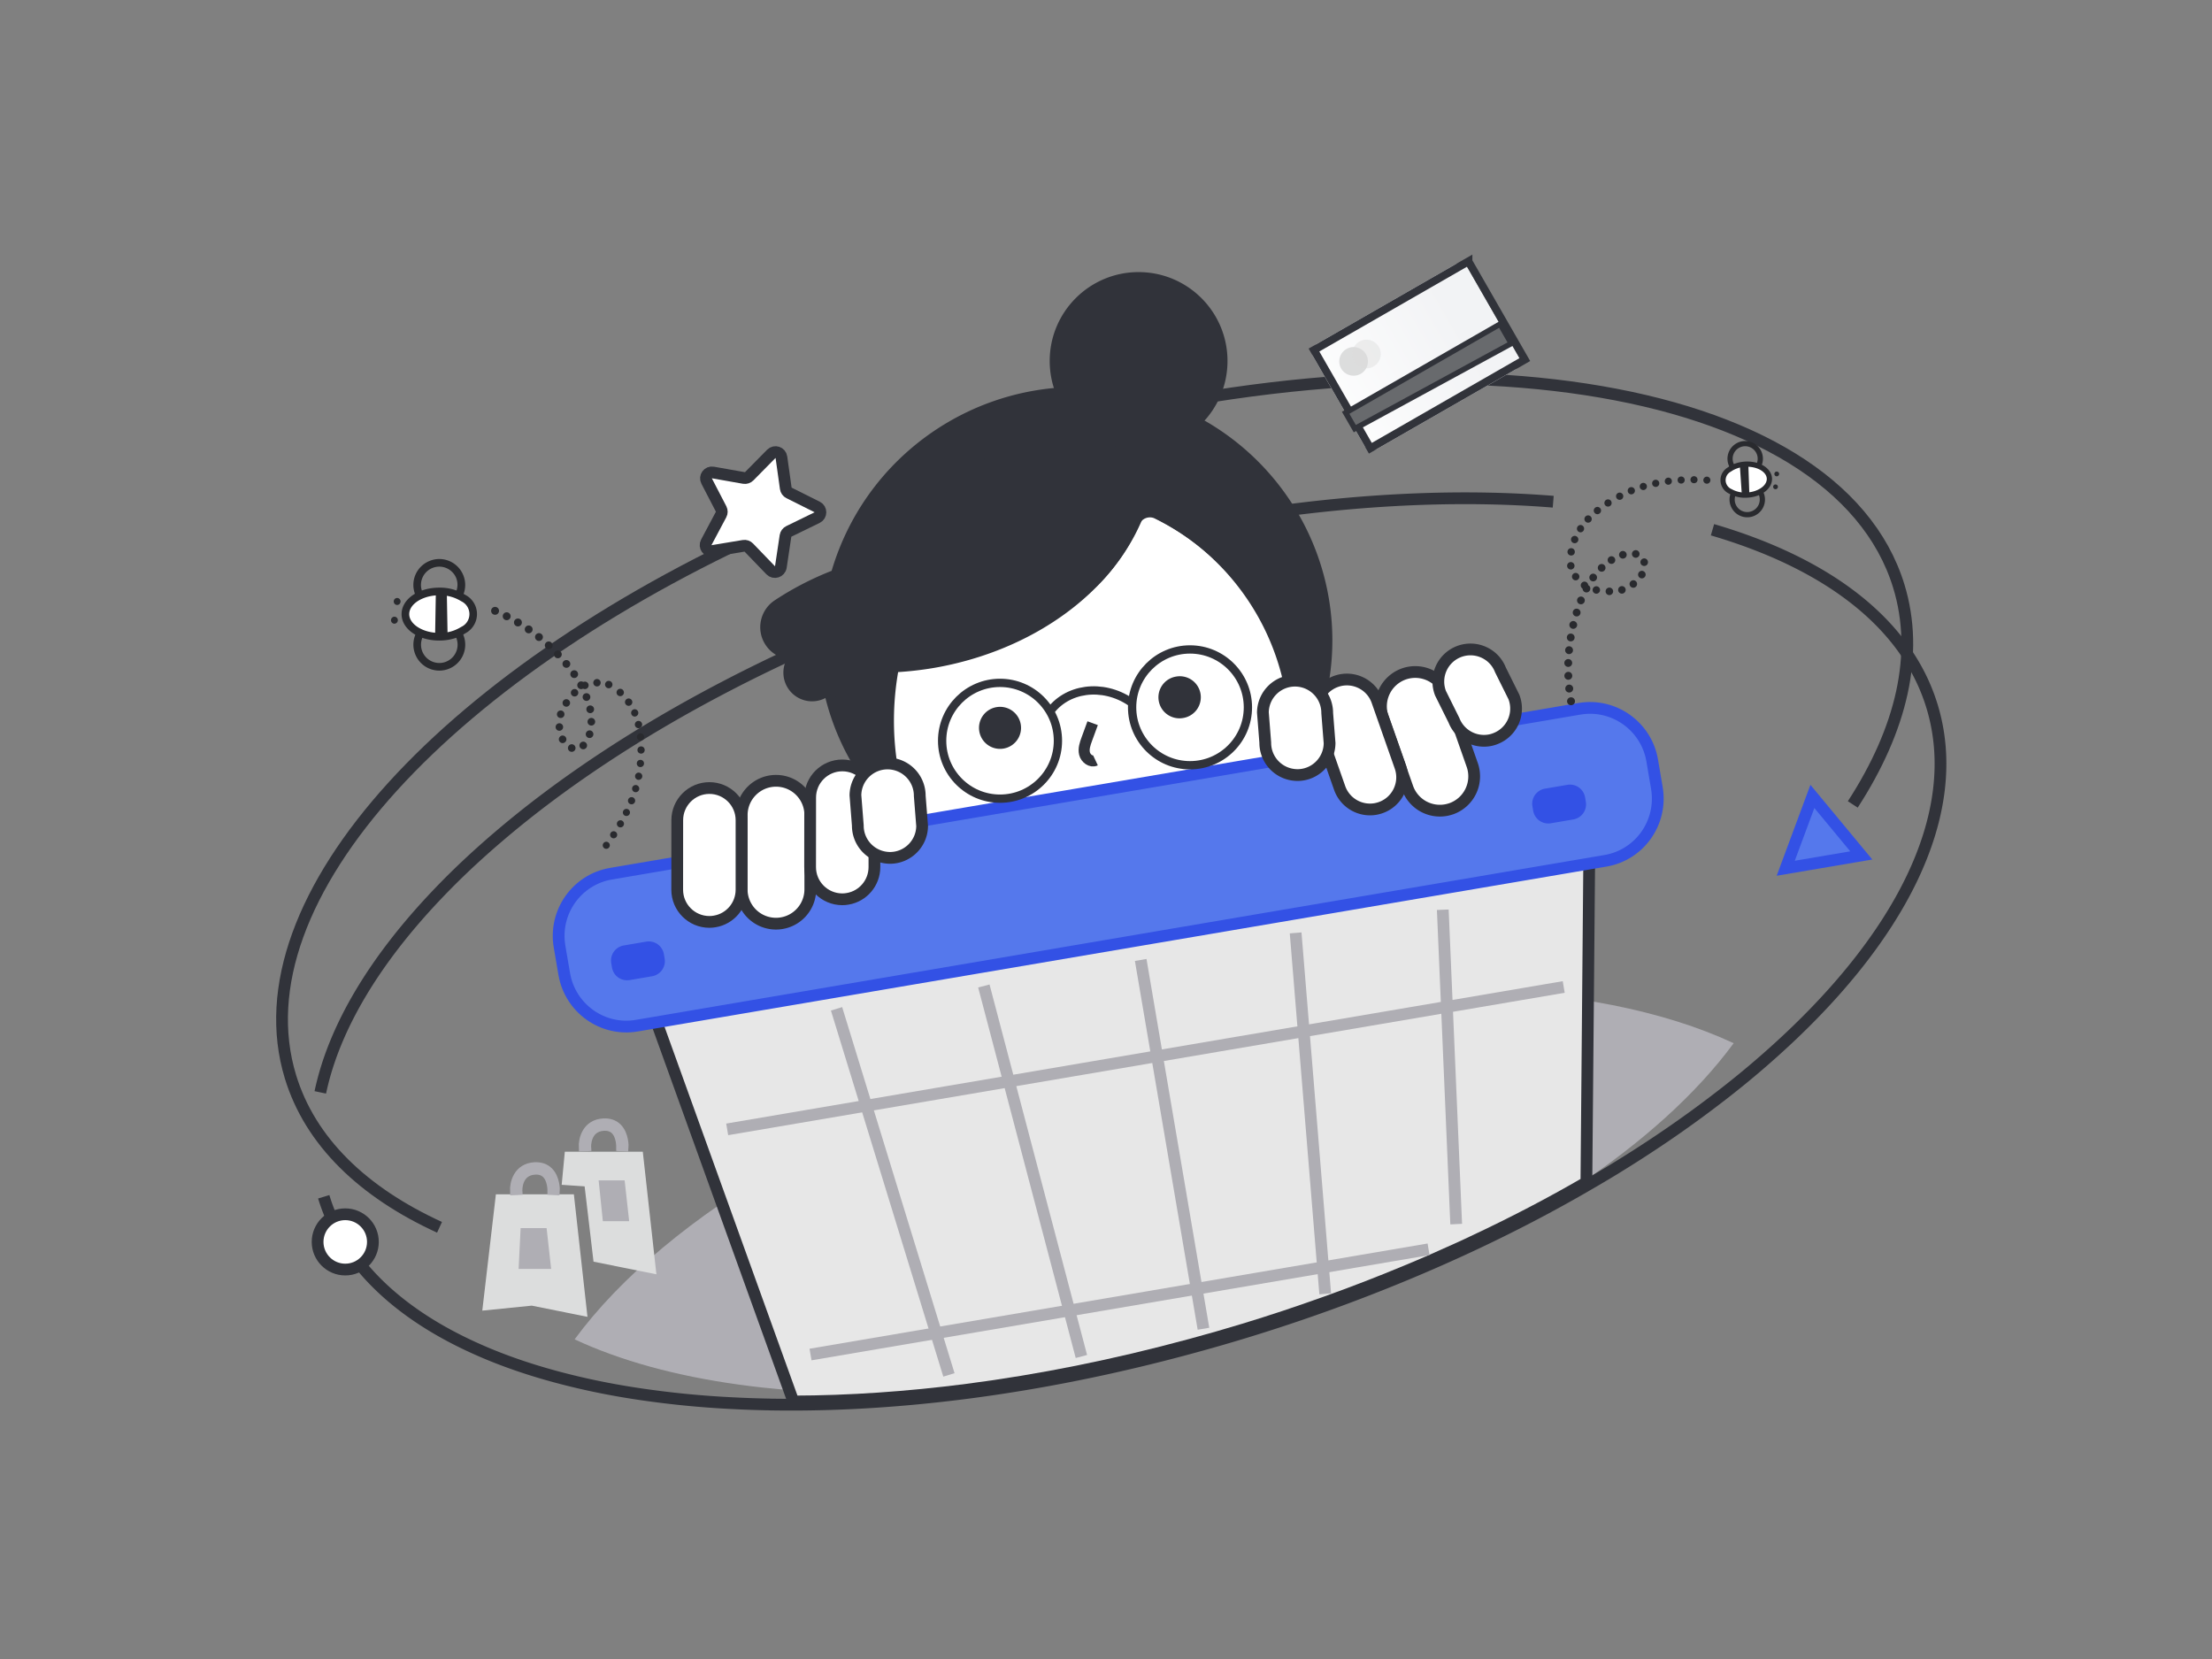 <svg viewBox="0 0 400 300" fill="none" xmlns="http://www.w3.org/2000/svg"><rect x="0" y="0" width="400" height="300" fill="#808080" stroke="none"/><path fill-rule="evenodd" clip-rule="evenodd" d="M166.771 251.675c-5.22.25-10.3.3-15.23.15-4.73-.13-9.31-.44-13.71-.92-1.47-.16-2.9-.34-4.33-.54-11.33-1.57-21.35-4.32-29.59-8.17 16.53-22.49 52.69-44.01 97.47-55.45 44.79-11.44 86.83-9.9 112.12 1.9-6.65 9.05-16.47 17.95-28.77 26.09-3.69 2.45-7.62 4.84-11.75 7.13-5.24 2.92-10.8 5.7-16.66 8.31-12.27 5.49-25.84 10.23-40.29 13.92-17.07 4.36-33.76 6.84-49.26 7.58Z" fill="#AFAEB4"/><path fill-rule="evenodd" clip-rule="evenodd" d="M266.27 224.554c-.97.47-1.95.92-2.94 1.36-2.96 1.35-5.97 2.67-9.04 3.94-4.76 1.98-9.65 3.88-14.65 5.66-4.79 1.72-9.68 3.35-14.67 4.87-3.23.98-6.45 1.91-9.65 2.77-13.8 3.75-27.36 6.45-40.38 8.14-10.93 1.41-21.49 2.12-31.48 2.14l-27.17-75.38c-1.73-4.8 2.93-9.79 10.43-11.07l147.21-25.06c7.51-1.28 13.56 1.9 13.51 6.99l-.57 64.9c-6.49 3.77-13.37 7.36-20.6 10.74Z" fill="#E7E7E7"/><path d="M263.33 225.914c.99-.44 1.97-.89 2.94-1.36 7.23-3.38 14.11-6.97 20.6-10.74l.57-64.9c.05-5.09-6-8.27-13.51-6.99l-147.21 25.06c-7.5 1.28-12.16 6.27-10.43 11.07l27.17 75.38c9.99-.02 20.55-.73 31.48-2.14 13.02-1.69 26.58-4.39 40.38-8.14 3.2-.86 6.42-1.79 9.65-2.77 4.99-1.52 9.88-3.15 14.67-4.87 5-1.78 9.89-3.68 14.65-5.66 3.07-1.27 6.08-2.59 9.04-3.94Z" stroke="#31333A" stroke-width="2.126"/><path d="m151.275 182.426 20.32 66.2M263.331 221.358l-.04-.79-2.39-56.06M177.911 178.296l17.64 67M239.641 233.967l-.51-6.19-4.84-59.08M206.275 173.59l11.35 66.69M131.5 204.227l151.27-25.75" stroke="#AFAEB4" stroke-width="2.126"/><path d="m258.331 225.912-19.2 3.27-92.56 15.76" stroke="#AFAEB4" stroke-width="2.126"/><path d="M176.931 81.466c.75-.22 1.49-.45 2.24-.67 79.45-23.62 152.7-12.48 164.2 25.22 3.74 12.27.49 25.85-8.33 39.45M79.48 221.936c-13.84-6.34-23.37-15.49-26.95-27.21-9.88-32.4 29.02-73.97 90.37-100.73" stroke="#31333A" stroke-width="2.126"/><path d="M57.922 197.536c2.46-11.69 9.82-23.9 21.1-35.75 3.31-3.49 6.98-6.95 10.96-10.35 11.4-9.77 25.39-19.07 41.38-27.38 15.5-8.07 32.87-15.19 51.57-20.9 25.8-7.87 51.01-12.07 73.72-12.9 8.45-.31 16.55-.15 24.22.47M309.672 95.797c20.71 6.07 35.11 16.87 39.7 31.91 5.98 19.62-5.91 42.59-29.84 63.59-2.9 2.56-5.99 5.09-9.24 7.56-5.7 4.37-11.91 8.61-18.58 12.68l-1.44.87-.03.01c-.96.58-1.93 1.15-2.92 1.72-10.1 5.89-21.17 11.37-33.03 16.3a316.644 316.644 0 0 1-38.97 13.3c-13.8 3.75-27.36 6.45-40.38 8.14-12.36 1.6-24.24 2.29-35.37 2.11-.12 0-.23 0-.34-.01-2.16-.04-4.3-.11-6.4-.22a170.912 170.912 0 0 1-15.52-1.43c-5.13-.7-10.02-1.64-14.63-2.8-5.92-1.48-11.4-3.32-16.33-5.52-9.94-4.41-17.73-10.23-22.78-17.38-2.22-3.15-3.92-6.55-5.03-10.21" stroke="#31333A" stroke-width="2.126"/><path fill-rule="evenodd" clip-rule="evenodd" d="m336.577 154.688-13.66 2.32 4.82-12.99 8.84 10.67Z" fill="#5578EC"/><path d="m322.917 157.008 13.66-2.32-8.84-10.67-4.82 12.99Z" stroke="#3351E5" stroke-width="2.126"/><path fill-rule="evenodd" clip-rule="evenodd" d="M142.644 96.093c-.32.16-.54.46-.6.81l-.84 5.62c-.14.89-1.23 1.23-1.85.59l-3.94-4.09c-.25-.26-.6-.38-.95-.32l-5.61.93c-.89.15-1.55-.78-1.13-1.57l2.67-5.02c.17-.31.17-.68.01-1l-2.62-5.05c-.41-.79.26-1.71 1.14-1.55l5.6.99c.35.06.71-.06.96-.31l3.99-4.05c.63-.63 1.71-.28 1.83.61l.79 5.63c.05.35.27.66.59.82l5.08 2.54c.8.4.79 1.54-.01 1.93l-5.11 2.49Z" fill="#fff"/><path d="M142.044 96.903c.06-.35.28-.65.6-.81l5.11-2.49c.8-.39.81-1.53.01-1.93l-5.08-2.54c-.32-.16-.54-.47-.59-.82l-.79-5.63c-.12-.89-1.2-1.24-1.83-.61l-3.99 4.05c-.25.25-.61.37-.96.31l-5.6-.99c-.88-.16-1.55.76-1.14 1.55l2.62 5.05c.16.32.16.69-.01 1l-2.67 5.02c-.42.79.24 1.72 1.13 1.57l5.61-.93c.35-.06.7.06.95.32l3.94 4.09c.62.64 1.71.3 1.85-.59l.84-5.62Z" stroke="#31333A" stroke-width="2.126"/><path fill-rule="evenodd" clip-rule="evenodd" d="M62.432 219.577c-2.76 0-5 2.24-5 5s2.24 5 5 5 5-2.24 5-5-2.24-5-5-5Z" fill="#fff"/><path d="M62.432 219.577c-2.76 0-5 2.24-5 5s2.24 5 5 5 5-2.24 5-5-2.24-5-5-5Z" stroke="#31333A" stroke-width="2.126"/><path fill-rule="evenodd" clip-rule="evenodd" d="M205.859 92.823c.01-.04.02-.06.04-.1.33-.73 1.2-1.04 1.94-.7 17.56 8.05 28.06 26.36 26.15 45.55-6.09 11.18-17.65 19.75-31.93 22.18-3.82.65-7.59.82-11.26.56-.56-.04-1.11-.09-1.66-.15-.04 0-.09-.01-.13-.01-10.15-1.22-19.46-5.83-26.54-12.81-.1-.1-.19-.2-.28-.29-4.95-5.29-8.41-11.89-9.68-19.35a37 37 0 0 1-.49-7.69c5.5.63 11.06.47 16.52-.48 11.82-2.02 21.98-7.29 28.99-14.26 3.62-3.52 6.46-7.76 8.33-12.45Z" fill="#fff"/><path d="M205.899 92.723c-.02.04-.03.06-.04.1a35.928 35.928 0 0 1-8.33 12.45c-7.01 6.97-17.17 12.24-28.99 14.26-5.46.95-11.02 1.11-16.52.48a37 37 0 0 0 .49 7.69c1.27 7.46 4.73 14.06 9.68 19.35.09.09.18.19.28.29 7.08 6.98 16.39 11.59 26.54 12.81.04 0 .09.01.13.01.55.06 1.1.11 1.66.15 3.67.26 7.44.09 11.26-.56 14.28-2.43 25.84-11 31.93-22.18 1.91-19.19-8.59-37.5-26.15-45.55-.74-.34-1.61-.03-1.94.7Z" stroke="#31333A" stroke-width="2.126"/><path fill-rule="evenodd" clip-rule="evenodd" d="M209.077 93.33c-.05-.02-.089-.05-.139-.07a2.577 2.577 0 0 0-3.371 1.37 36.3 36.3 0 0 1-7.92 11.42c-7.01 6.97-17.16 12.25-28.97 14.26-2.219.37-4.45.62-6.69.75a51.939 51.939 0 0 0-.09 18.02c.64 3.77 1.69 7.46 3.13 11.01a45.004 45.004 0 0 1-16-27.44c-.13-.79-.24-1.58-.33-2.38-1.12-.2-2.23-.43-3.31-.7-1.32-.33-2.61-.71-3.87-1.14a5.323 5.323 0 0 1-2.67-2.1c-1.61-2.45-.92-5.75 1.53-7.36 3.27-2.16 6.77-3.96 10.42-5.37 6.74-23.24 30.361-37.26 53.981-32.04 18.04 3.96 31.88 18.45 35.009 36.64a44.97 44.97 0 0 1-5.71 30.65c2.081-18.92-7.919-37.12-25-45.52Z" fill="#31333A"/><path d="M208.938 93.26c.05.02.089.05.139.07 17.08 8.4 27.08 26.6 25 45.52a44.97 44.97 0 0 0 5.71-30.65c-3.13-18.19-16.969-32.68-35.009-36.64-23.62-5.22-47.241 8.8-53.981 32.04a54.638 54.638 0 0 0-10.42 5.37c-2.45 1.61-3.14 4.91-1.53 7.36.64.98 1.58 1.71 2.67 2.1 1.26.43 2.55.81 3.87 1.14 1.08.27 2.19.5 3.31.7.09.8.2 1.59.33 2.38a45.004 45.004 0 0 0 16 27.44 52.794 52.794 0 0 1-3.13-11.01c-1.02-5.96-.99-12.06.09-18.02 2.24-.13 4.47-.38 6.69-.75 11.811-2.01 21.96-7.29 28.97-14.26 3.35-3.26 6.04-7.14 7.92-11.42a2.577 2.577 0 0 1 3.371-1.37Z" stroke="#31333A"/><path d="M198.634 149.629c-.2-1.17.79-2.32 2.22-2.56 1.42-.25 2.74.51 2.94 1.68" stroke="#31333A" stroke-width="2.126"/><path d="M188.666 81.06c-23.669 4.029-39.855 24.911-36.156 46.639 3.698 21.727 25.881 36.078 49.55 32.049 23.67-4.029 39.855-24.911 36.157-46.638-3.699-21.728-25.881-36.079-49.551-32.05Z" stroke="#31333A" stroke-width="2.126"/><path fill-rule="evenodd" clip-rule="evenodd" d="M213.951 129.837a3.8 3.8 0 1 0-1.275-7.492 3.8 3.8 0 1 0 1.275 7.492ZM181.474 135.365a3.798 3.798 0 0 0 3.108-4.383 3.799 3.799 0 0 0-4.384-3.109 3.798 3.798 0 0 0-3.108 4.384 3.797 3.797 0 0 0 4.384 3.108Z" fill="#31333A"/><path d="m197.586 130.776-1.06 2.89c-.31.84-.62 1.74-.41 2.6.21.87 1.17 1.61 1.98 1.23" stroke="#31333A" stroke-width="2"/><path fill-rule="evenodd" clip-rule="evenodd" d="m290.313 155.661-175.15 29.81c-6.19 1.06-12.07-3.13-13.13-9.35l-.85-4.96c-1.05-6.22 3.11-12.12 9.31-13.17l175.14-29.82c6.2-1.05 12.08 3.14 13.14 9.36l.84 4.95c1.06 6.23-3.1 12.13-9.3 13.18Z" fill="#5578EC"/><path d="m115.163 185.471 175.15-29.81c6.2-1.05 10.36-6.95 9.3-13.18l-.84-4.95c-1.06-6.22-6.94-10.41-13.14-9.36l-175.14 29.82c-6.2 1.05-10.36 6.95-9.31 13.17l.85 4.96c1.06 6.22 6.94 10.41 13.13 9.35Z" stroke="#3351E5" stroke-width="2.126"/><path fill-rule="evenodd" clip-rule="evenodd" d="M140.328 141.195c3.43 0 6.2 2.78 6.2 6.21v13.42c-.01 3.07-2.23 5.62-5.16 6.11a6.205 6.205 0 0 1-7.25-6.11l.01-13.43c0-3.42 2.78-6.2 6.2-6.2Z" fill="#fff"/><path d="M146.528 147.405c0-3.43-2.77-6.21-6.2-6.21-3.42 0-6.2 2.78-6.2 6.2l-.01 13.43a6.205 6.205 0 0 0 12.41 0v-13.42Z" stroke="#31333A" stroke-width="2.126"/><path fill-rule="evenodd" clip-rule="evenodd" d="M152.314 138.411c3.21 0 5.81 2.6 5.81 5.81v12.59c-.01 2.87-2.09 5.26-4.83 5.72-.33.06-.65.09-.99.09a5.823 5.823 0 0 1-5.81-5.82l.01-12.58c0-3.21 2.61-5.81 5.81-5.81Z" fill="#fff"/><path d="M158.124 144.221c0-3.21-2.6-5.81-5.81-5.81-3.2 0-5.81 2.6-5.81 5.81l-.01 12.58c0 3.21 2.6 5.81 5.81 5.82.34 0 .66-.03.99-.09 2.74-.46 4.82-2.85 4.83-5.72v-12.59Z" stroke="#31333A" stroke-width="2.126"/><path fill-rule="evenodd" clip-rule="evenodd" d="M128.28 142.502c3.21 0 5.81 2.61 5.81 5.81v12.59c-.01 2.87-2.09 5.26-4.83 5.72-.33.06-.65.09-.99.09a5.823 5.823 0 0 1-5.81-5.82l.01-12.58c0-3.21 2.61-5.81 5.81-5.81Z" fill="#fff"/><path d="M134.09 148.312c0-3.2-2.6-5.81-5.81-5.81-3.2 0-5.81 2.6-5.81 5.81l-.01 12.58c0 3.21 2.6 5.81 5.81 5.82.34 0 .66-.03.99-.09 2.74-.46 4.82-2.85 4.83-5.72v-12.59Z" stroke="#31333A" stroke-width="2.126"/><path fill-rule="evenodd" clip-rule="evenodd" d="M266.231 138.338a6.216 6.216 0 0 1-3.8 7.91c-.34.11-.68.2-1.02.26a6.21 6.21 0 0 1-6.89-4.06l-4.45-12.67a6.216 6.216 0 0 1 3.8-7.91c3.23-1.13 6.77.57 7.91 3.8l4.45 12.67Z" fill="#fff"/><path d="M262.431 146.248a6.216 6.216 0 0 0 3.8-7.91l-4.45-12.67a6.216 6.216 0 0 0-7.91-3.8 6.216 6.216 0 0 0-3.8 7.91l4.45 12.67a6.21 6.21 0 0 0 6.89 4.06c.34-.06.68-.15 1.02-.26Z" stroke="#31333A" stroke-width="2.126"/><path fill-rule="evenodd" clip-rule="evenodd" d="M253.221 138.637c1.06 3.03-.53 6.35-3.56 7.41-.32.11-.64.19-.96.25-2.74.46-5.5-1.1-6.45-3.81l-4.17-11.87c-1.06-3.03.53-6.35 3.56-7.41 3.02-1.06 6.35.53 7.41 3.56l4.17 11.87Z" fill="#fff"/><path d="M249.661 146.047c3.03-1.06 4.62-4.38 3.56-7.41l-4.17-11.87c-1.06-3.03-4.39-4.62-7.41-3.56-3.03 1.06-4.62 4.38-3.56 7.41l4.17 11.87a5.822 5.822 0 0 0 6.45 3.81c.32-.06.64-.14.96-.25Z" stroke="#31333A" stroke-width="2.126"/><path fill-rule="evenodd" clip-rule="evenodd" d="M240.431 134.387a5.824 5.824 0 0 1-5.86 5.77c-.34-.01-.66-.04-.99-.1a5.818 5.818 0 0 1-4.78-5.76l-.43-5.45a5.809 5.809 0 0 1 5.86-5.76 5.83 5.83 0 0 1 5.77 5.86l.43 5.44Z" fill="#fff"/><path d="M234.571 140.157c3.21.02 5.83-2.56 5.86-5.77l-.43-5.44a5.83 5.83 0 0 0-5.77-5.86 5.809 5.809 0 0 0-5.86 5.76l.43 5.45a5.818 5.818 0 0 0 4.78 5.76c.33.06.65.09.99.1Z" stroke="#31333A" stroke-width="2.126"/><path fill-rule="evenodd" clip-rule="evenodd" d="M166.75 149.362a5.824 5.824 0 0 1-5.86 5.77c-.34-.01-.67-.04-.99-.1a5.818 5.818 0 0 1-4.78-5.76l-.43-5.45a5.809 5.809 0 0 1 5.86-5.76 5.83 5.83 0 0 1 5.77 5.86l.43 5.44Z" fill="#fff"/><path d="M160.89 155.132c3.21.02 5.83-2.56 5.86-5.77l-.43-5.44a5.83 5.83 0 0 0-5.77-5.86 5.809 5.809 0 0 0-5.86 5.76l.43 5.45a5.818 5.818 0 0 0 4.78 5.76c.32.06.65.09.99.1Z" stroke="#31333A" stroke-width="2.126"/><path fill-rule="evenodd" clip-rule="evenodd" d="M273.756 126.021a5.813 5.813 0 0 1-3.3 7.53c-.31.13-.63.22-.94.29-2.73.56-5.54-.9-6.59-3.58l-2.43-4.89a5.817 5.817 0 0 1 3.29-7.53c2.99-1.17 6.37.3 7.54 3.29l2.43 4.89Z" fill="#fff"/><path d="M270.456 133.551a5.813 5.813 0 0 0 3.3-7.53l-2.43-4.89c-1.17-2.99-4.55-4.46-7.54-3.29a5.817 5.817 0 0 0-3.29 7.53l2.43 4.89a5.822 5.822 0 0 0 6.59 3.58c.31-.07.63-.16.94-.29Z" stroke="#31333A" stroke-width="2.126"/><path fill-rule="evenodd" clip-rule="evenodd" d="m280.453 148.872 4.041-.688a2.807 2.807 0 0 0 1.807-1.13 2.803 2.803 0 0 0 .468-2.077l-.133-.779a2.801 2.801 0 0 0-1.129-1.806 2.798 2.798 0 0 0-2.078-.468l-4.042.688a2.8 2.8 0 0 0-1.806 1.129 2.8 2.8 0 0 0-.468 2.078l.133.779c.124.729.527 1.37 1.129 1.806a2.805 2.805 0 0 0 2.078.468ZM113.871 177.227l4.041-.688a2.802 2.802 0 0 0 1.807-1.129c.423-.61.592-1.349.468-2.078l-.133-.779a2.804 2.804 0 0 0-1.129-1.806 2.802 2.802 0 0 0-2.078-.468l-4.042.688a2.804 2.804 0 0 0-1.806 1.129 2.802 2.802 0 0 0-.468 2.078l.133.779a2.8 2.8 0 0 0 1.129 1.806 2.8 2.8 0 0 0 2.078.468Z" fill="#3351E5"/><path fill-rule="evenodd" clip-rule="evenodd" d="M146.852 116.45a5.185 5.185 0 1 0-.01 10.37 5.185 5.185 0 0 0 .01-10.37ZM205.89 49.204c-8.87 0-16.07 7.2-16.07 16.07 0 8.88 7.2 16.08 16.07 16.08 8.88 0 16.08-7.2 16.08-16.08 0-8.87-7.2-16.07-16.08-16.07Z" fill="#31333A"/><path fill-rule="evenodd" clip-rule="evenodd" d="M284.097 126.094a.715.715 0 1 0-.01 1.43.715.715 0 0 0 .01-1.43ZM283.773 123.801a.715.715 0 1 0-.01 1.43.715.715 0 0 0 .01-1.43ZM283.597 121.492a.715.715 0 1 0 .01 1.43.715.715 0 0 0-.01-1.43ZM283.589 119.177c-.39 0-.71.32-.71.71 0 .39.32.71.71.71.39 0 .71-.32.71-.71 0-.39-.32-.71-.71-.71ZM283.737 116.865c-.39 0-.71.32-.71.71 0 .39.32.71.71.71.39 0 .71-.32.71-.71 0-.39-.32-.71-.71-.71ZM284.041 114.57a.704.704 0 1 0 0 1.41c.39 0 .7-.31.7-.7 0-.39-.31-.71-.7-.71ZM284.49 112.3c-.38 0-.7.32-.7.7 0 .39.32.71.7.71.39 0 .71-.32.71-.71 0-.38-.32-.7-.71-.7ZM285.103 110.066c-.39 0-.7.31-.7.7a.704.704 0 1 0 1.41 0c0-.39-.32-.7-.71-.7ZM285.881 107.873c-.39 0-.7.31-.7.7 0 .39.31.7.7.7.39 0 .7-.31.7-.7 0-.39-.31-.7-.7-.7ZM286.883 105.732c-.39 0-.7.31-.7.7 0 .38.31.7.7.7.38 0 .7-.32.7-.7 0-.39-.32-.7-.7-.7ZM288.129 103.737a.696.696 0 1 0-.009 1.391.696.696 0 0 0 .009-1.391ZM289.625 101.988c-.38 0-.69.31-.69.69a.696.696 0 1 0 .69-.69ZM291.402 100.587c-.38 0-.69.31-.69.69 0 .38.31.69.69.69.38 0 .69-.31.69-.69 0-.38-.31-.69-.69-.69ZM293.466 99.632c-.38 0-.69.31-.69.69 0 .38.31.69.69.69.38 0 .69-.31.69-.69 0-.38-.31-.69-.69-.69ZM295.798 99.482c-.38 0-.69.31-.69.69 0 .38.31.69.69.69.38 0 .69-.31.69-.69 0-.38-.31-.69-.69-.69ZM297.329 100.975c-.38 0-.69.31-.69.69 0 .38.31.68.69.68.38 0 .68-.3.68-.68 0-.38-.3-.69-.68-.69ZM296.896 103.22c-.37 0-.68.31-.68.68 0 .38.31.69.68.69.38 0 .69-.31.69-.69a.69.69 0 0 0-.69-.68ZM295.358 104.925c-.37 0-.68.31-.68.68a.68.68 0 1 0 .68-.68ZM293.292 105.988c-.38 0-.68.3-.68.68 0 .38.3.68.68.68.38 0 .68-.3.68-.68 0-.38-.3-.68-.68-.68ZM291.026 106.255a.68.68 0 0 0 0 1.36c.37 0 .68-.31.68-.68a.68.68 0 0 0-.68-.68ZM288.669 106.01a.674.674 0 1 0 0 1.35c.37 0 .67-.3.67-.67 0-.38-.3-.68-.67-.68Z" fill="#292A2E"/><path fill-rule="evenodd" clip-rule="evenodd" d="M286.52 105.177c-.37 0-.67.3-.67.67a.674.674 0 1 0 .67-.67ZM284.934 103.604a.67.67 0 1 0 0 1.34.67.67 0 0 0 0-1.34ZM284.053 101.645a.67.67 0 1 0 0 1.34.67.67 0 0 0 0-1.34ZM284.121 99.125c-.37 0-.67.3-.67.67 0 .37.3.66.67.66.37 0 .66-.29.66-.66 0-.37-.29-.67-.66-.67ZM284.758 96.9c-.37 0-.67.3-.67.67a.666.666 0 1 0 .67-.67ZM285.789 94.934a.666.666 0 0 0 0 1.33c.37 0 .67-.3.67-.67 0-.36-.3-.66-.67-.66ZM287.178 93.197a.66.66 0 1 0 0 1.32c.37 0 .66-.29.66-.66a.66.66 0 0 0-.66-.66ZM288.861 91.663c-.36 0-.66.3-.66.66 0 .36.3.66.66.66.36 0 .66-.3.66-.66 0-.36-.3-.66-.66-.66ZM290.784 90.299c-.37 0-.66.29-.66.66 0 .36.29.65.66.65.36 0 .65-.29.65-.65a.65.65 0 0 0-.65-.66ZM292.882 89.078c-.36 0-.65.29-.65.65 0 .37.29.66.65.66.37 0 .66-.29.66-.66a.65.65 0 0 0-.66-.65ZM294.99 88.084c-.36 0-.65.29-.65.65 0 .36.29.66.65.66.36 0 .66-.3.66-.66 0-.36-.3-.65-.66-.65ZM297.165 87.316c-.36 0-.65.29-.65.65 0 .36.29.65.65.65.36 0 .65-.29.65-.65 0-.36-.29-.65-.65-.65ZM299.405 86.751c-.36 0-.65.29-.65.65 0 .36.29.65.65.65.36 0 .65-.29.65-.65 0-.36-.29-.65-.65-.65ZM301.693 86.371c-.36 0-.65.29-.65.65a.644.644 0 1 0 .65-.65ZM304.001 86.161a.644.644 0 1 0 .009 1.289.644.644 0 0 0-.009-1.289ZM306.33 86.106c-.35 0-.64.29-.64.64 0 .36.29.64.64.64.36 0 .64-.28.64-.64 0-.35-.28-.64-.64-.64ZM308.656 86.19c-.35 0-.64.29-.64.64 0 .35.29.64.64.64.35 0 .64-.29.64-.64 0-.35-.29-.64-.64-.64ZM89.53 109.743a.715.715 0 1 0-.01 1.43.715.715 0 0 0 .01-1.43ZM91.633 110.724a.715.715 0 1 0-.01 1.43.715.715 0 0 0 .01-1.43ZM93.654 111.847a.715.715 0 1 0 .01 1.43.715.715 0 0 0-.01-1.43ZM95.604 113.104c-.39 0-.71.32-.71.71 0 .39.32.71.71.71.39 0 .71-.32.71-.71 0-.39-.32-.71-.71-.71ZM97.465 114.49c-.39 0-.71.32-.71.71 0 .39.32.71.71.71.39 0 .71-.32.71-.71 0-.39-.32-.71-.71-.71ZM99.228 115.999a.704.704 0 1 0 0 1.41c.39 0 .7-.31.7-.7 0-.39-.31-.71-.7-.71ZM100.875 117.624c-.38 0-.7.32-.7.7 0 .39.32.71.7.71.39 0 .71-.32.71-.71 0-.38-.32-.7-.71-.7ZM102.417 119.357c-.39 0-.7.31-.7.7a.704.704 0 1 0 1.41 0c0-.39-.32-.7-.71-.7ZM103.836 121.207c-.39 0-.7.31-.7.7 0 .39.31.7.7.7.39 0 .7-.31.7-.7 0-.39-.31-.7-.7-.7ZM105.089 123.217c-.39 0-.7.31-.7.7 0 .38.31.7.7.7.38 0 .7-.32.7-.7 0-.39-.32-.7-.7-.7ZM106.086 125.352a.696.696 0 1 0-.009 1.391.696.696 0 0 0 .009-1.391ZM106.725 127.568c-.38 0-.69.31-.69.69a.696.696 0 1 0 .69-.69ZM106.934 129.824c-.38 0-.69.31-.69.69 0 .38.31.69.69.69.38 0 .69-.31.69-.69 0-.38-.31-.69-.69-.69ZM106.614 132.076c-.38 0-.69.31-.69.69 0 .38.31.69.69.69.38 0 .69-.31.69-.69 0-.38-.31-.69-.69-.69ZM105.471 134.114c-.38 0-.69.31-.69.69 0 .38.31.69.69.69.38 0 .69-.31.69-.69 0-.38-.31-.69-.69-.69ZM103.391 134.584c-.38 0-.69.31-.69.69 0 .38.31.68.69.68.38 0 .68-.3.68-.68 0-.38-.3-.69-.68-.69ZM101.735 133.006c-.37 0-.68.31-.68.68 0 .38.31.69.68.69.38 0 .69-.31.69-.69a.69.69 0 0 0-.69-.68ZM101.151 130.788c-.37 0-.68.31-.68.68a.68.68 0 1 0 .68-.68ZM101.391 128.479c-.38 0-.68.3-.68.68 0 .38.3.68.68.68.38 0 .68-.3.68-.68 0-.38-.3-.68-.68-.68ZM102.409 126.435a.68.68 0 0 0 0 1.36c.37 0 .68-.31.68-.68a.68.68 0 0 0-.68-.68ZM103.905 124.595a.674.674 0 1 0 0 1.35c.37 0 .67-.3.67-.67 0-.38-.3-.68-.67-.68Z" fill="#292A2E"/><path fill-rule="evenodd" clip-rule="evenodd" d="M105.766 123.259c-.37 0-.67.3-.67.67a.674.674 0 1 0 .67-.67ZM107.955 122.789a.67.67 0 1 0 0 1.34.67.67 0 0 0 0-1.34ZM110.082 123.121a.67.67 0 1 0 0 1.34.67.67 0 0 0 0-1.34ZM112.161 124.555c-.37 0-.67.3-.67.67 0 .37.3.66.67.66.37 0 .66-.29.66-.66 0-.37-.29-.67-.66-.67ZM113.684 126.304c-.37 0-.67.3-.67.67a.666.666 0 1 0 .67-.67ZM114.759 128.25a.666.666 0 0 0 0 1.33c.37 0 .67-.3.67-.67 0-.36-.3-.66-.67-.66ZM115.46 130.362a.66.66 0 1 0 0 1.32c.37 0 .66-.29.66-.66a.66.66 0 0 0-.66-.66ZM115.833 132.612c-.36 0-.66.3-.66.66 0 .36.3.66.66.66.36 0 .66-.3.66-.66 0-.36-.3-.66-.66-.66ZM115.931 134.969c-.37 0-.66.29-.66.66 0 .36.29.65.66.65.36 0 .65-.29.65-.65a.65.65 0 0 0-.65-.66ZM115.8 137.403c-.36 0-.65.29-.65.65 0 .37.29.66.65.66.37 0 .66-.29.66-.66a.65.65 0 0 0-.66-.65ZM115.488 139.714c-.36 0-.65.29-.65.65 0 .36.29.66.65.66.36 0 .66-.3.66-.66 0-.36-.3-.65-.66-.65ZM114.95 141.957c-.36 0-.65.29-.65.65 0 .36.29.65.65.65.36 0 .65-.29.65-.65 0-.36-.29-.65-.65-.65ZM114.207 144.145c-.36 0-.65.29-.65.65 0 .36.29.65.65.65.36 0 .65-.29.65-.65 0-.36-.29-.65-.65-.65ZM113.282 146.271c-.36 0-.65.29-.65.65a.644.644 0 1 0 .65-.65ZM112.188 148.329a.644.644 0 1 0 .009 1.289.644.644 0 0 0-.009-1.289ZM110.967 150.312c-.35 0-.64.29-.64.64 0 .36.29.64.64.64.36 0 .64-.28.64-.64 0-.35-.28-.64-.64-.64ZM109.634 152.217c-.35 0-.64.29-.64.64 0 .35.29.64.64.64.35 0 .64-.29.64-.64 0-.35-.29-.64-.64-.64ZM81.252 120.902a4.689 4.689 0 0 0 2.68-5.67 4.695 4.695 0 0 0-5.84-3.14 4.68 4.68 0 0 0-3.14 5.83 4.685 4.685 0 0 0 5.83 3.15c.16-.05.32-.11.47-.17Zm-.86-1.151a3.316 3.316 0 0 0 2.1-4.45 3.302 3.302 0 0 0-4-1.89 3.312 3.312 0 0 0-2.22 4.12 3.312 3.312 0 0 0 4.12 2.22ZM81.248 110.097c2.39-1 3.51-3.75 2.51-6.13-1-2.39-3.75-3.52-6.13-2.51a4.67 4.67 0 0 0-2.51 6.13 4.682 4.682 0 0 0 5.66 2.68c.16-.05.32-.11.47-.17Zm-4.863-3.041a3.308 3.308 0 0 0 6.1-2.56 3.307 3.307 0 0 0-4.33-1.77 3.3 3.3 0 0 0-1.77 4.33Z" fill="#292A2E"/><path fill-rule="evenodd" clip-rule="evenodd" d="M79.44 106.955c-3.39 0-6.13 1.83-6.13 4.09 0 2.27 2.74 4.1 6.13 4.1 3.38 0 6.13-1.83 6.13-4.1 0-2.26-2.75-4.09-6.13-4.09Z" fill="#fff"/><path fill-rule="evenodd" clip-rule="evenodd" d="M84.158 114.515c.7-.37 1.28-.95 1.65-1.66 1-1.92.26-4.28-1.66-5.28a8.545 8.545 0 0 0-4.72-1.31c-3.82 0-6.81 2.11-6.81 4.79s3 4.78 6.82 4.78c.92 0 1.83-.13 2.71-.39.71-.21 1.39-.53 2.01-.93Zm-.755-5.792a7.186 7.186 0 0 0-3.96-1.08c-.77 0-1.55.11-2.3.33h.01c-1.85.55-3.15 1.74-3.15 3.08 0 1.85 2.49 3.4 5.45 3.4 1.39.03 2.76-.35 3.95-1.09 1.28-.59 1.84-2.1 1.25-3.38-.25-.56-.7-1-1.25-1.26Z" fill="#292A2E"/><path fill-rule="evenodd" clip-rule="evenodd" d="m78.678 115.117.14-8.14 1.98.08.14 7.96-2.26.1ZM71.305 111.516a.636.636 0 0 0 0 1.27c.35 0 .64-.29.64-.64 0-.35-.29-.63-.64-.63ZM71.799 108.13a.636.636 0 0 0 0 1.27c.35 0 .64-.29.64-.64 0-.35-.29-.63-.64-.63ZM314.199 80.068a3.198 3.198 0 0 0-1.63 3.96 3.202 3.202 0 0 0 4.09 1.95c1.67-.6 2.54-2.43 1.95-4.1a3.203 3.203 0 0 0-4.1-1.94c-.11.03-.21.08-.31.13Zm.63.753c-1.18.42-1.8 1.71-1.38 2.89.03.08.06.15.09.22a2.274 2.274 0 0 0 2.8 1.16 2.274 2.274 0 0 0 1.38-2.89 2.266 2.266 0 0 0-2.89-1.38ZM314.571 87.45a3.19 3.19 0 0 0-1.5 4.27c.76 1.6 2.68 2.27 4.27 1.51 1.6-.77 2.27-2.68 1.51-4.28a3.214 3.214 0 0 0-3.96-1.64c-.11.04-.22.09-.32.14Zm3.425 1.903a2.269 2.269 0 0 0-3.02-1.06c-1.12.54-1.6 1.9-1.06 3.02.5 1.05 1.71 1.54 2.8 1.15.07-.02.15-.05.22-.09a2.26 2.26 0 0 0 1.06-3.02Z" fill="#292A2E"/><path fill-rule="evenodd" clip-rule="evenodd" d="M315.632 83.936c-2.307.116-4.122 1.459-4.044 3.007.078 1.548 2.019 2.702 4.326 2.586 2.317-.117 4.121-1.46 4.043-3.007-.077-1.549-2.008-2.703-4.325-2.586Z" fill="#fff"/><path fill-rule="evenodd" clip-rule="evenodd" d="M312.437 84.527c-.47.28-.85.7-1.08 1.19a2.69 2.69 0 0 0 1.32 3.55c1 .56 2.13.81 3.27.73 2.61-.13 4.58-1.67 4.49-3.5-.1-1.83-2.22-3.16-4.83-3.03-.62.03-1.24.15-1.83.36-.48.16-.93.4-1.34.7Zm3.214-.117c-.95.03-1.88.33-2.66.88-.86.44-1.19 1.5-.74 2.35.19.37.51.66.9.82.83.46 1.78.67 2.74.6.53-.03 1.05-.13 1.56-.31h-.01c1.24-.44 2.09-1.29 2.05-2.21-.07-1.26-1.82-2.23-3.84-2.13Z" fill="#292A2E"/><path fill-rule="evenodd" clip-rule="evenodd" d="m316.152 83.932.19 5.56-1.36.01-.37-5.43 1.54-.14ZM321.288 85.27c-.24 0-.43.19-.43.43s.19.44.43.44.44-.2.44-.44-.2-.43-.44-.43ZM321.067 87.599c-.24 0-.43.19-.43.43s.19.44.43.44.44-.2.44-.44-.2-.43-.44-.43Z" fill="#292A2E"/><path fill-rule="evenodd" clip-rule="evenodd" d="m249.08 81.148 24.864-14.274a1.77 1.77 0 0 0 .825-1.073c.122-.45.063-.935-.171-1.343l-9.141-15.923a1.772 1.772 0 0 0-2.416-.654l-24.864 14.274a1.772 1.772 0 0 0-.654 2.416l9.14 15.923c.234.408.623.703 1.074.825.45.122.935.063 1.343-.171Z" fill="url(#a)"/><path d="m265.544 47.261-27.935 16.037 10.196 17.76 27.935-16.036-10.196-17.76Z" stroke="#31333A" stroke-width="1.417"/><path fill-rule="evenodd" clip-rule="evenodd" d="M242.526 66.644a2.6 2.6 0 0 1 .96-3.54c1.24-.71 2.82-.28 3.53.96.72 1.24.29 2.82-.95 3.53s-2.82.29-3.54-.95Z" fill="#DCDDDD"/><path opacity=".45" fill-rule="evenodd" clip-rule="evenodd" d="M244.851 65.31a2.6 2.6 0 0 1 .96-3.54c1.24-.71 2.82-.28 3.53.96.72 1.24.29 2.82-.95 3.53-1.24.72-2.82.29-3.54-.95Z" fill="#DCDDDD"/><path fill-rule="evenodd" clip-rule="evenodd" d="m273.289 62.114-28.3 15.4-1.65-2.87 27.93-16.04 2.02 3.51Z" fill="#686A6D"/><path d="m244.989 77.513 28.3-15.4-2.02-3.51-27.93 16.04 1.65 2.87Z" stroke="#31333A" stroke-width=".992"/><path fill-rule="evenodd" clip-rule="evenodd" d="m106.233 238.124-10.07-2.02-8.95.9 2.46-21.04h14.1l2.46 22.16Z" fill="#DCDDDD"/><path fill-rule="evenodd" clip-rule="evenodd" d="m107.329 228.152-1.61-13.62-4.15-.28.57-5.98h14.1l2.46 22.16-11.37-2.28ZM96.744 211.703c-3.13.17-3 3.53-2.99 3.68l-.82.04c-.08-1.5.61-4.38 3.77-4.55 1.06-.04 1.94.25 2.59.9 1.32 1.3 1.24 3.55 1.23 3.65l-.82-.04v-.004c.002-.097.048-1.998-.99-3.026-.48-.48-1.15-.7-1.97-.65Z" fill="#DCDDDD"/><path d="M93.754 215.383c-.01-.15-.14-3.51 2.99-3.68.82-.05 1.49.17 1.97.65 1.06 1.05.99 3.01.99 3.03l.82.04c.01-.1.09-2.35-1.23-3.65-.65-.65-1.53-.94-2.59-.9-3.16.17-3.85 3.05-3.77 4.55l.82-.04Z" stroke="#AFAEB4" stroke-width="1.417"/><path fill-rule="evenodd" clip-rule="evenodd" d="M109.137 202.956c1.06-.05 1.94.24 2.59.89 1.32 1.31 1.24 3.55 1.23 3.65l-.82-.04v-.002c.002-.069.054-1.995-.99-3.028-.48-.47-1.14-.7-1.97-.65-3.12.17-3 3.54-2.99 3.68l-.82.04c-.08-1.5.61-4.38 3.77-4.54Z" fill="#DCDDDD"/><path d="M111.727 203.846c-.65-.65-1.53-.94-2.59-.89-3.16.16-3.85 3.04-3.77 4.54l.82-.04c-.01-.14-.13-3.51 2.99-3.68.83-.05 1.49.18 1.97.65 1.06 1.05.99 3.02.99 3.03l.82.04c.01-.1.09-2.34-1.23-3.65Z" stroke="#AFAEB4" stroke-width="1.417"/><path fill-rule="evenodd" clip-rule="evenodd" d="m98.844 222.082.82 7.38h-5.88s.36-7.23.36-7.38h4.7ZM112.953 213.448l.82 7.38h-4.76s-.76-7.23-.76-7.38h4.7Z" fill="#AFAEB4"/><path d="M215.192 117.44c-5.78 0-10.47 4.69-10.47 10.47s4.69 10.47 10.47 10.47 10.47-4.69 10.47-10.47-4.69-10.47-10.47-10.47ZM180.837 123.485c-5.78 0-10.47 4.69-10.47 10.47s4.69 10.47 10.47 10.47 10.47-4.69 10.47-10.47-4.69-10.47-10.47-10.47Z" stroke="#31333A" stroke-width="1.5"/><path d="M189.676 128.951c3.09-4.56 9.71-5.45 14.79-2" stroke="#31333A" stroke-width="1.5"/><defs><linearGradient id="a" x1="-222.726" y1="-724.153" x2="-194.792" y2="-740.189" gradientUnits="userSpaceOnUse"><stop stop-color="#fff"/><stop offset="1" stop-color="#F2F3F5"/></linearGradient></defs></svg>